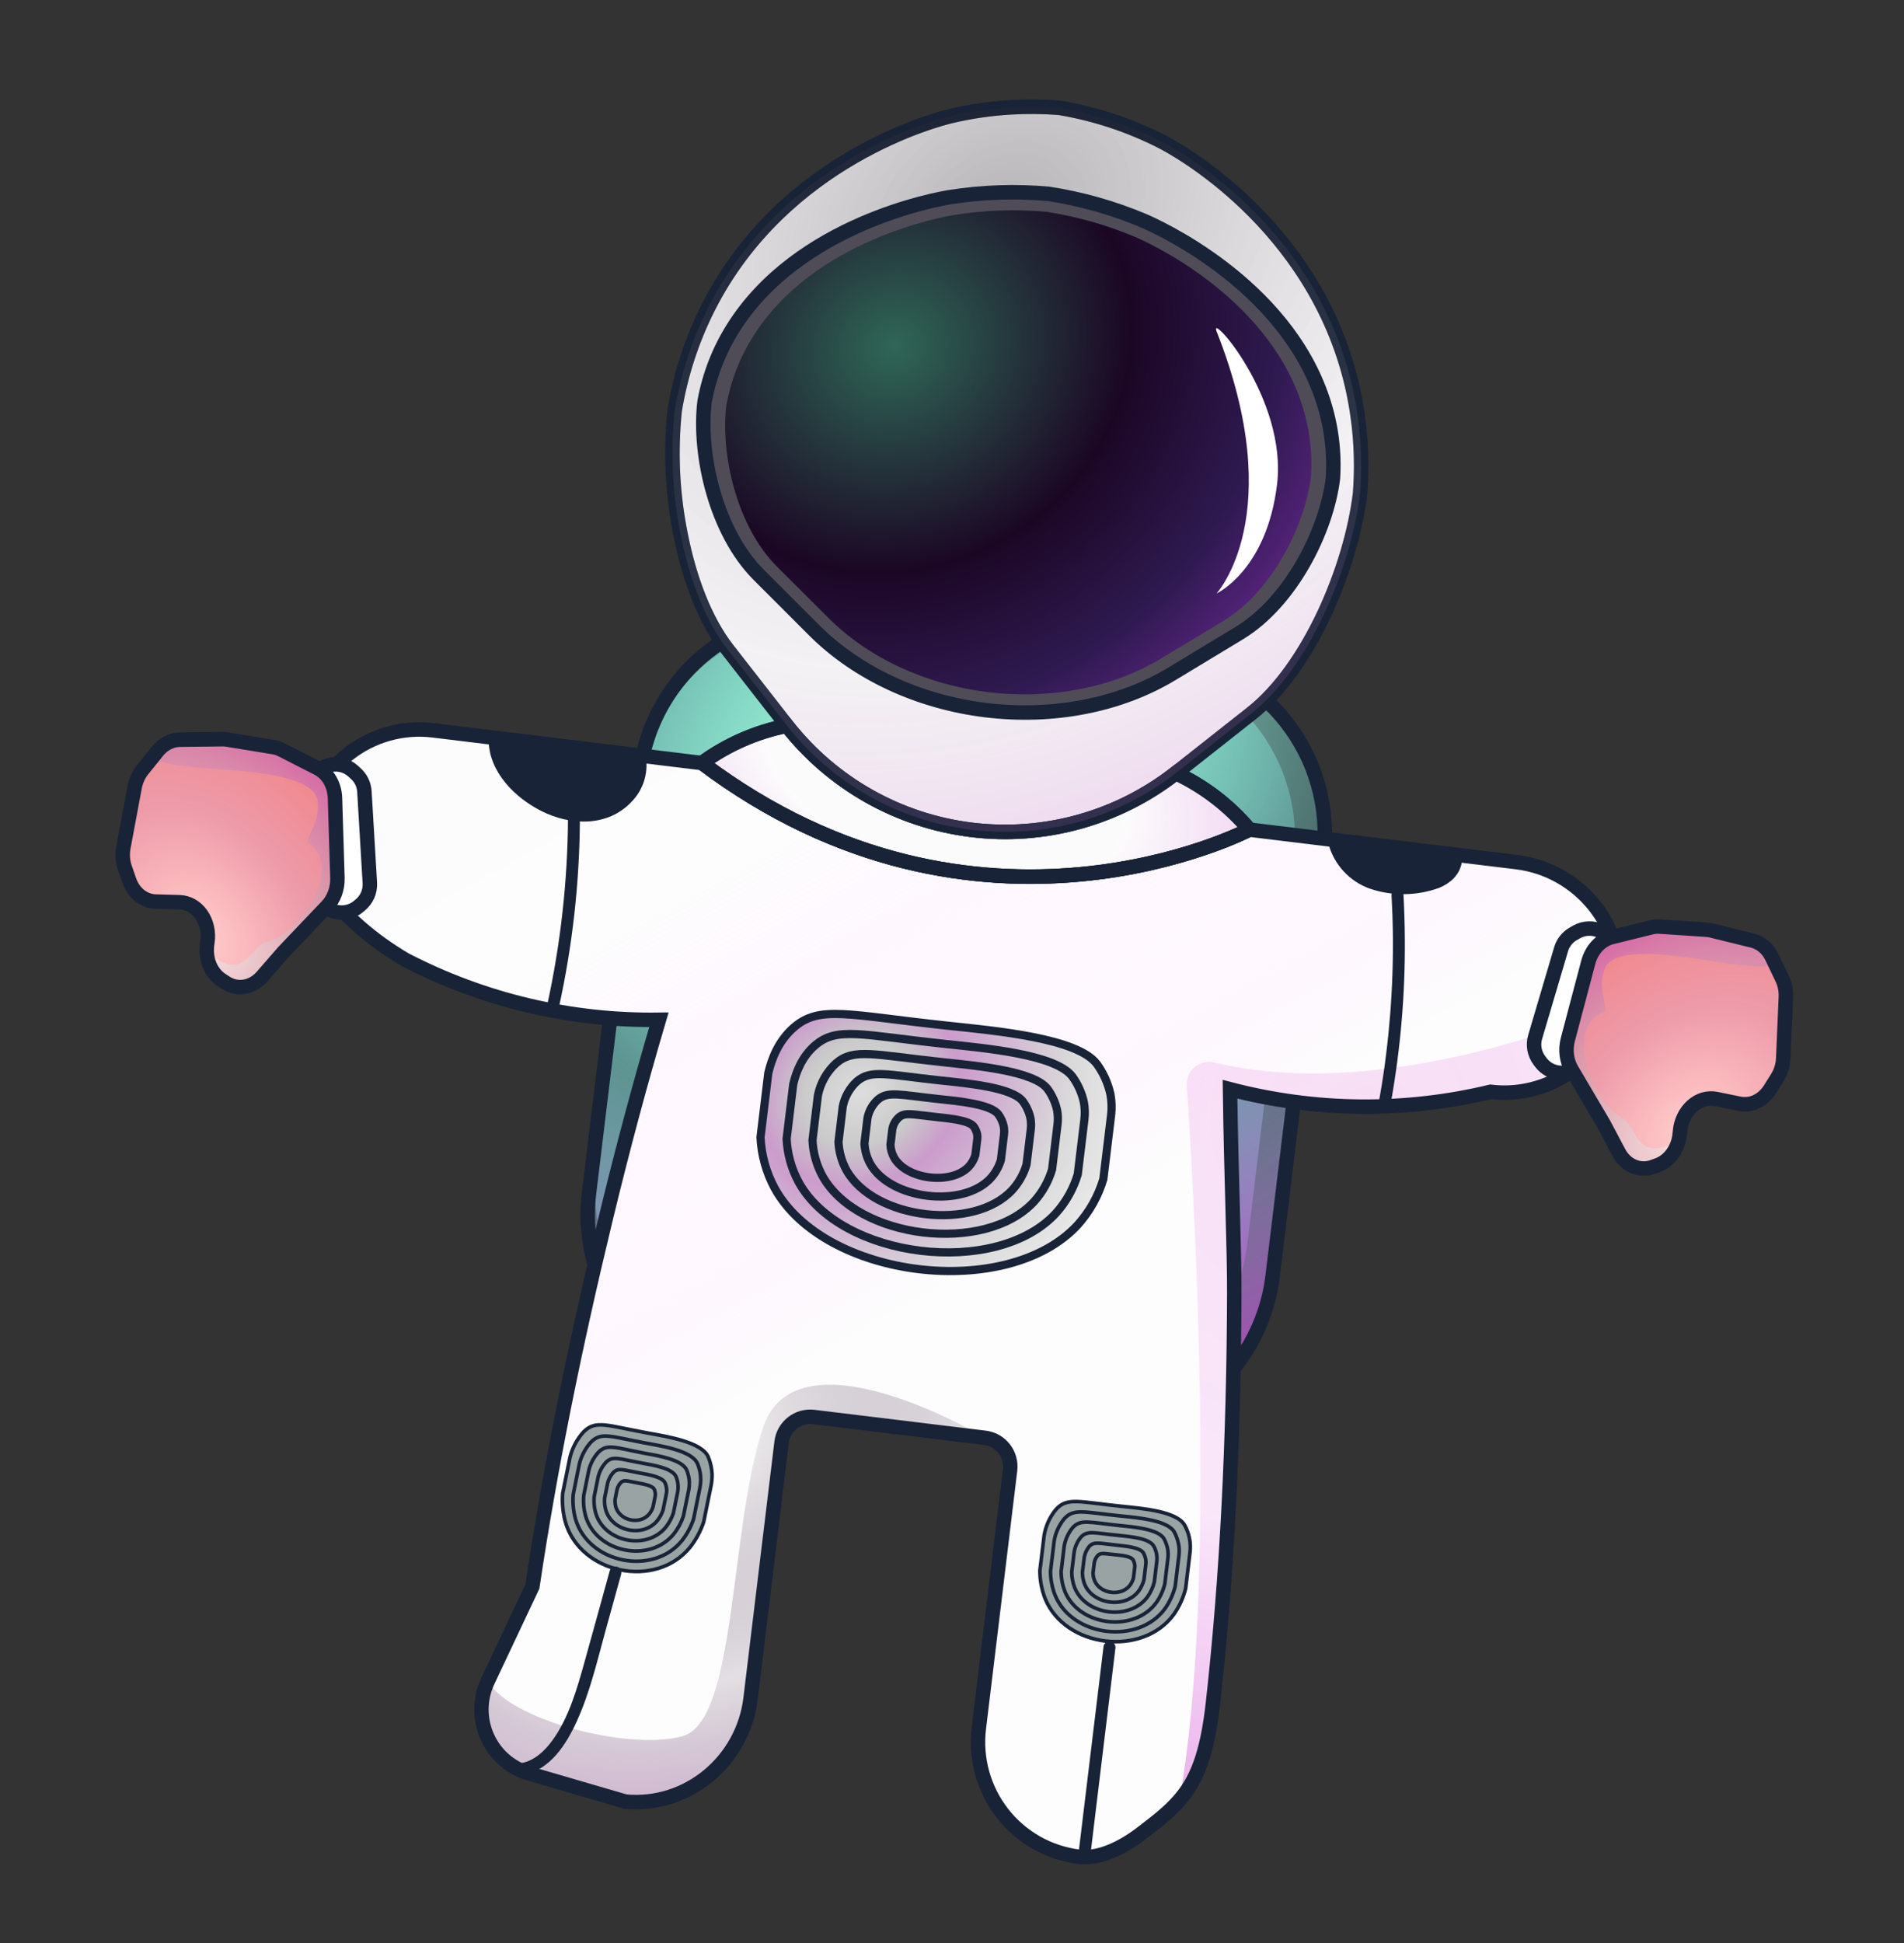 <svg width="150" height="153" viewBox="0 0 150 153" fill="none" xmlns="http://www.w3.org/2000/svg">
<rect x="0" y="0" width="150" height="153" fill="#333333" stroke="none"/>
<path d="M91.861 51.503L66.249 48.39C58.45 47.442 51.36 53.02 50.412 60.848L46.408 93.928C45.46 101.756 51.014 108.871 58.812 109.819L84.425 112.933C92.223 113.881 99.313 108.303 100.261 100.474L104.265 67.395C105.213 59.566 99.659 52.451 91.861 51.503Z" fill="url(#paint0_radial_850_16752)"/>
<path d="M89.52 51.848L66.43 49.041C58.632 48.093 51.542 53.671 50.594 61.5L46.938 91.701C45.99 99.529 51.544 106.644 59.342 107.592L82.433 110.399C90.231 111.347 97.321 105.769 98.269 97.941L101.924 67.74C102.872 59.911 97.319 52.796 89.52 51.848Z" fill="url(#paint1_radial_850_16752)"/>
<path d="M91.861 51.503L66.249 48.39C58.45 47.442 51.36 53.02 50.412 60.848L46.408 93.928C45.46 101.756 51.014 108.871 58.812 109.819L84.425 112.933C92.223 113.881 99.313 108.303 100.261 100.474L104.265 67.395C105.213 59.566 99.659 52.451 91.861 51.503Z" stroke="#182338" stroke-width="1.139" stroke-miterlimit="10"/>
<path d="M127.282 79.274C126.719 81.395 125.412 83.241 123.601 84.472C121.791 85.703 119.598 86.235 117.428 85.971C110.673 87.596 103.624 87.526 96.904 85.769C96.997 92.814 97.253 98.417 97.24 101.854C97.2 113.309 96.682 124.09 95.559 134.118C95.106 138.173 94.269 140.205 92.902 141.774C92.11 142.683 91.138 143.439 89.959 144.339C88.169 145.711 86.414 146.379 85.021 146.21C82.634 145.919 80.46 144.689 78.978 142.79C77.495 140.89 76.825 138.477 77.115 136.08L79.576 115.751C79.648 115.152 79.481 114.548 79.11 114.073C78.74 113.599 78.196 113.291 77.599 113.218L64.099 111.577C63.502 111.505 62.901 111.673 62.428 112.046C61.955 112.418 61.648 112.964 61.576 113.563L59.135 133.726C58.539 138.646 54.182 142.308 49.273 141.844L45.99 140.887L41.697 139.634C40.747 139.358 39.895 138.817 39.24 138.073C38.585 137.33 38.154 136.415 37.997 135.435C37.83 134.389 37.984 133.316 38.438 132.359L41.948 124.921C42.639 120.284 43.471 115.567 44.44 110.731C45.408 105.895 46.515 100.941 47.753 95.83C49.057 90.451 50.445 85.271 51.917 80.292C44.973 80.389 38.112 78.767 31.941 75.572C26.698 72.479 23.695 68.246 24.034 65.442C24.324 63.046 25.551 60.863 27.444 59.374C29.337 57.885 31.741 57.211 34.128 57.501L55.318 60.077C77.118 76.479 98.438 65.319 98.438 65.319L119.481 67.877C124.381 68.472 128.027 72.845 127.563 77.773C127.511 78.28 127.417 78.783 127.282 79.274Z" fill="white"/>
<path d="M127.282 79.274C126.719 81.395 125.412 83.241 123.601 84.472C121.791 85.703 119.598 86.235 117.428 85.971C110.673 87.596 103.624 87.526 96.904 85.769C96.997 92.814 97.253 98.417 97.24 101.854C97.2 113.309 96.682 124.09 95.559 134.118C95.106 138.173 94.269 140.205 92.902 141.774C92.11 142.683 91.138 143.439 89.959 144.339C88.169 145.711 86.414 146.379 85.021 146.21C82.634 145.919 80.46 144.689 78.978 142.79C77.495 140.89 76.825 138.477 77.115 136.08L79.576 115.751C79.648 115.152 79.481 114.548 79.11 114.073C78.74 113.599 78.196 113.291 77.599 113.218L64.099 111.577C63.502 111.505 62.901 111.673 62.428 112.046C61.955 112.418 61.648 112.964 61.576 113.563L59.135 133.726C58.539 138.646 54.182 142.308 49.273 141.844L45.99 140.887L41.697 139.634C40.747 139.358 39.895 138.817 39.24 138.073C38.585 137.33 38.154 136.415 37.997 135.435C37.83 134.389 37.984 133.316 38.438 132.359L41.948 124.921C42.639 120.284 43.471 115.567 44.44 110.731C45.408 105.895 46.515 100.941 47.753 95.83C49.057 90.451 50.445 85.271 51.917 80.292C44.973 80.389 38.112 78.767 31.941 75.572C26.698 72.479 23.695 68.246 24.034 65.442C24.324 63.046 25.551 60.863 27.444 59.374C29.337 57.885 31.741 57.211 34.128 57.501L55.318 60.077C77.118 76.479 98.438 65.319 98.438 65.319L119.481 67.877C124.381 68.472 128.027 72.845 127.563 77.773C127.511 78.28 127.417 78.783 127.282 79.274Z" fill="url(#paint2_linear_850_16752)" fill-opacity="0.3"/>
<path opacity="0.6" d="M77.598 113.208L64.098 111.567C63.501 111.495 62.9 111.663 62.427 112.035C61.954 112.408 61.647 112.953 61.575 113.552L59.132 133.726C58.537 138.645 54.179 142.308 49.271 141.843L45.987 140.887L41.695 139.634C40.745 139.357 39.894 138.816 39.239 138.073C38.585 137.33 38.154 136.415 37.997 135.435C37.976 134.939 37.963 134.481 37.958 134.078C37.94 132.446 38.069 131.65 38.438 132.354C40.005 135.364 49.459 137.904 53.765 136.718C58.072 135.533 57.437 120.448 60.111 112.415C62.786 104.381 77.598 113.208 77.598 113.208Z" fill="url(#paint3_radial_850_16752)"/>
<path d="M98.425 65.32C98.425 65.32 77.104 76.48 55.305 60.078C57.3 58.628 59.585 57.629 62.001 57.151C65.581 61.702 70.809 64.648 76.544 65.345C82.28 66.042 88.059 64.435 92.621 60.873C94.853 61.917 96.833 63.434 98.425 65.32Z" fill="white" stroke="#182338" stroke-width="1.139" stroke-miterlimit="10"/>
<path d="M76.546 65.344C70.811 64.651 65.583 61.711 62.001 57.163C63.763 56.817 65.569 56.752 67.351 56.971L87.486 59.419C89.269 59.633 91.007 60.129 92.636 60.888C88.074 64.45 82.295 66.057 76.559 65.359L76.546 65.344Z" fill="white" stroke="#182338" stroke-width="1.139" stroke-miterlimit="10"/>
<path d="M107.147 38.875C106.446 44.66 103.164 52.577 98.594 56.172L92.691 60.826L92.629 60.874C88.067 64.435 82.288 66.042 76.552 65.345C70.817 64.648 65.589 61.703 62.009 57.152L61.961 57.09L57.331 51.156C55.541 48.863 54.321 45.597 53.638 42.183C52.973 38.938 52.81 35.608 53.154 32.312C53.622 29.476 54.521 26.728 55.819 24.166C61.776 12.446 73.924 9.372 74.919 9.139C76.457 8.778 78.022 8.549 79.599 8.455C80.877 8.38 82.159 8.391 83.435 8.488C86.26 8.957 88.997 9.858 91.549 11.161C92.459 11.625 103.522 17.521 106.51 30.328C107.156 33.127 107.371 36.01 107.147 38.875Z" fill="white" stroke="#182338" stroke-width="1.139" stroke-miterlimit="10"/>
<path d="M98.425 65.32C98.425 65.32 77.104 76.48 55.305 60.078C57.3 58.628 59.585 57.629 62.001 57.151C65.581 61.702 70.809 64.648 76.544 65.345C82.28 66.042 88.059 64.435 92.621 60.873C94.853 61.917 96.833 63.434 98.425 65.32Z" fill="url(#paint4_radial_850_16752)" fill-opacity="0.3" stroke="#182338" stroke-width="1.139" stroke-miterlimit="10"/>
<path opacity="0.3" d="M107.147 38.875C106.446 44.66 103.164 52.577 98.594 56.172L92.691 60.826L92.629 60.874C88.067 64.435 82.288 66.042 76.552 65.345C70.817 64.648 65.589 61.703 62.009 57.152L61.961 57.09L57.331 51.156C55.541 48.863 54.321 45.597 53.638 42.183C52.973 38.938 52.81 35.608 53.154 32.312C53.622 29.476 54.521 26.728 55.819 24.166C61.776 12.446 73.924 9.372 74.919 9.139C76.457 8.778 78.022 8.549 79.599 8.455C80.877 8.38 82.159 8.391 83.435 8.488C86.26 8.957 88.997 9.858 91.549 11.161C92.459 11.625 103.522 17.521 106.51 30.328C107.156 33.127 107.371 36.01 107.147 38.875Z" fill="url(#paint5_radial_850_16752)" stroke="#182338" stroke-width="1.139" stroke-miterlimit="10"/>
<path d="M105.011 37.656C105.144 35.572 104.875 33.482 104.219 31.501C101.178 22.233 90.919 17.733 90.087 17.378C87.689 16.37 85.177 15.661 82.608 15.264C80.016 15.033 77.407 15.12 74.836 15.524C73.934 15.668 62.918 17.582 57.746 25.851C56.638 27.618 55.877 29.583 55.506 31.638C55.005 35.774 56.396 41.889 59.777 45.267L64.151 49.64C67.532 53.02 72.398 55.28 77.681 55.922C82.963 56.564 88.23 55.536 92.319 53.064L97.61 49.866C101.704 47.397 104.511 41.792 105.011 37.656Z" fill="#504C57" stroke="#182338" stroke-width="1.139" stroke-miterlimit="10"/>
<path d="M103.285 37.512C103.407 35.574 103.157 33.63 102.548 31.787C99.718 23.163 90.182 18.976 89.395 18.643C87.163 17.707 84.827 17.047 82.436 16.677C80.026 16.463 77.6 16.544 75.21 16.919C74.369 17.054 64.108 18.834 59.305 26.53C58.273 28.174 57.565 30.003 57.22 31.915C56.754 35.765 58.049 41.454 61.194 44.599L65.269 48.66C68.414 51.811 72.942 53.91 77.856 54.507C82.772 55.105 87.672 54.149 91.479 51.849L96.404 48.882C100.207 46.576 102.819 41.362 103.285 37.512Z" fill="url(#paint6_radial_850_16752)"/>
<path d="M95.849 26.107C95.177 24.403 101.427 31.369 100.607 38.146C99.787 44.922 95.838 46.734 95.838 46.734C95.838 46.734 101.558 40.554 95.849 26.107Z" fill="white"/>
<path d="M61.024 93.555C60.362 92.324 59.983 90.959 59.914 89.562L60.526 84.504C60.788 83.388 61.328 81.948 62.557 80.893C64.59 79.143 66.794 79.926 74.677 80.769C78.399 81.166 84.9 81.74 86.419 83.794C86.93 84.501 87.291 85.306 87.48 86.159C87.58 86.696 87.599 87.245 87.537 87.788L86.924 92.845C86.524 94.185 85.832 95.419 84.897 96.457C79.363 102.454 64.953 100.702 61.024 93.555Z" fill="url(#paint7_radial_850_16752)" stroke="#182338" stroke-width="0.645" stroke-miterlimit="10"/>
<path d="M62.912 93.071C62.349 92.026 62.028 90.866 61.971 89.679L62.491 85.382C62.712 84.434 63.17 83.211 64.214 82.314C65.942 80.828 67.812 81.491 74.511 82.209C77.674 82.547 83.194 83.035 84.487 84.779C84.922 85.379 85.228 86.063 85.388 86.788C85.471 87.244 85.484 87.71 85.428 88.171L84.908 92.468C84.567 93.606 83.979 94.654 83.185 95.536C78.486 100.631 66.236 99.142 62.912 93.071Z" stroke="#182338" stroke-width="0.645" stroke-miterlimit="10"/>
<path d="M64.784 92.585C64.321 91.725 64.056 90.771 64.008 89.794L64.436 86.258C64.631 85.287 65.128 84.403 65.856 83.734C67.272 82.51 68.817 83.057 74.329 83.645C76.931 83.926 81.474 84.326 82.538 85.761C82.895 86.256 83.147 86.819 83.279 87.415C83.348 87.79 83.359 88.174 83.312 88.552L82.884 92.089C82.604 93.026 82.12 93.888 81.467 94.614C77.606 98.807 67.533 97.583 64.784 92.585Z" stroke="#182338" stroke-width="0.645" stroke-miterlimit="10"/>
<path d="M66.664 92.111C66.301 91.436 66.094 90.688 66.056 89.921L66.394 87.135C66.545 86.373 66.935 85.679 67.506 85.154C68.622 84.195 69.831 84.624 74.156 85.086C76.197 85.304 79.763 85.62 80.596 86.745C80.877 87.133 81.076 87.576 81.18 88.044C81.233 88.338 81.242 88.639 81.206 88.936L80.87 91.712C80.65 92.447 80.269 93.124 79.755 93.692C76.726 96.984 68.821 96.023 66.664 92.111Z" stroke="#182338" stroke-width="0.645" stroke-miterlimit="10"/>
<path d="M68.545 91.617C68.282 91.129 68.131 90.588 68.102 90.035L68.345 88.027C68.457 87.477 68.74 86.976 69.152 86.597C69.962 85.901 70.84 86.211 73.978 86.547C75.461 86.707 78.049 86.935 78.653 87.752C78.857 88.033 79.002 88.354 79.076 88.695C79.115 88.908 79.121 89.126 79.094 89.341L78.851 91.349C78.691 91.88 78.415 92.368 78.044 92.779C75.851 95.159 70.101 94.46 68.545 91.617Z" stroke="#182338" stroke-width="0.645" stroke-miterlimit="10"/>
<path d="M70.425 91.132C70.261 90.828 70.167 90.49 70.151 90.144L70.303 88.889C70.372 88.545 70.547 88.232 70.805 87.995C71.309 87.562 71.849 87.755 73.807 87.965C74.728 88.065 76.34 88.207 76.715 88.713C76.842 88.889 76.932 89.089 76.978 89.301C77.002 89.433 77.007 89.568 76.991 89.702L76.839 90.957C76.739 91.289 76.567 91.594 76.335 91.851C74.968 93.335 71.398 92.901 70.425 91.132Z" stroke="#182338" stroke-width="0.645" stroke-miterlimit="10"/>
<path d="M82.335 125.876C82.066 125.179 81.926 124.439 81.922 123.692L82.261 120.893C82.388 120.15 82.705 119.453 83.183 118.871C84.065 117.873 85.006 118.27 88.361 118.614C89.945 118.779 92.712 118.995 93.331 120.105C93.698 120.769 93.843 121.535 93.743 122.289L93.405 125.087C93.222 125.812 92.909 126.497 92.483 127.109C90.032 130.504 83.905 129.759 82.335 125.876Z" fill="#99A3A3" stroke="#182338" stroke-width="0.285" stroke-miterlimit="10"/>
<path d="M83.113 125.594C82.883 124.997 82.763 124.363 82.761 123.722L83.051 121.328C83.16 120.693 83.431 120.096 83.839 119.598C84.604 118.746 85.4 119.085 88.27 119.372C89.625 119.512 91.993 119.698 92.521 120.653C92.703 120.997 92.823 121.37 92.877 121.756C92.906 122.01 92.905 122.266 92.874 122.52L92.584 124.914C92.427 125.534 92.16 126.121 91.796 126.647C89.699 129.547 84.449 128.909 83.113 125.594Z" fill="#99A3A3" stroke="#182338" stroke-width="0.285" stroke-miterlimit="10"/>
<path d="M83.89 125.309C83.7 124.81 83.6 124.28 83.598 123.745L83.838 121.755C83.928 121.223 84.155 120.724 84.496 120.307C85.132 119.597 85.793 119.881 88.178 120.125C89.306 120.24 91.274 120.395 91.711 121.184C91.863 121.469 91.964 121.778 92.009 122.099C92.032 122.311 92.031 122.525 92.005 122.737L91.764 124.728C91.636 125.247 91.413 125.738 91.107 126.176C89.365 128.597 85.007 128.068 83.89 125.309Z" fill="#99A3A3" stroke="#182338" stroke-width="0.285" stroke-miterlimit="10"/>
<path d="M84.666 125.024C84.514 124.628 84.435 124.209 84.433 123.786L84.625 122.199C84.698 121.779 84.877 121.384 85.147 121.053C85.654 120.488 86.182 120.715 88.082 120.901C88.979 120.994 90.547 121.116 90.897 121.752C91.105 122.129 91.187 122.563 91.13 122.99L90.938 124.576C90.834 124.987 90.657 125.375 90.416 125.723C89.031 127.645 85.559 127.223 84.666 125.024Z" fill="#99A3A3" stroke="#182338" stroke-width="0.285" stroke-miterlimit="10"/>
<path d="M85.446 124.739C85.333 124.445 85.274 124.132 85.274 123.816L85.417 122.634C85.471 122.322 85.605 122.028 85.804 121.782C86.182 121.362 86.576 121.53 87.992 121.674C88.659 121.755 89.829 121.834 90.089 122.303C90.179 122.468 90.239 122.648 90.266 122.834C90.282 122.959 90.282 123.086 90.266 123.211L90.123 124.393C90.045 124.699 89.913 124.988 89.733 125.247C88.698 126.693 86.111 126.378 85.446 124.739Z" fill="#99A3A3" stroke="#182338" stroke-width="0.285" stroke-miterlimit="10"/>
<path d="M86.227 124.454C86.15 124.262 86.111 124.057 86.112 123.849L86.206 123.071C86.24 122.864 86.328 122.67 86.462 122.509C86.708 122.234 86.966 122.344 87.9 122.429C88.34 122.483 89.108 122.533 89.279 122.852C89.338 122.963 89.378 123.085 89.396 123.21C89.405 123.294 89.404 123.38 89.393 123.464L89.299 124.242C89.248 124.442 89.161 124.632 89.043 124.802C88.364 125.74 86.662 125.533 86.227 124.454Z" fill="#99A3A3" stroke="#182338" stroke-width="0.285" stroke-miterlimit="10"/>
<path d="M44.544 119.851C44.342 119.113 44.27 118.346 44.331 117.584L44.908 114.745C45.096 113.998 45.466 113.31 45.985 112.742C46.95 111.79 47.819 112.262 51.073 112.851C52.607 113.132 55.3 113.556 55.802 114.735C55.975 115.166 56.075 115.622 56.098 116.085C56.103 116.393 56.075 116.7 56.015 117.002L55.438 119.84C55.197 120.566 54.832 121.244 54.358 121.843C51.673 125.146 45.73 123.947 44.544 119.851Z" fill="#99A3A3" stroke="#182338" stroke-width="0.285" stroke-miterlimit="10"/>
<path d="M45.338 119.614C45.166 118.984 45.105 118.33 45.157 117.679L45.648 115.253C45.81 114.616 46.127 114.029 46.57 113.544C47.392 112.73 48.142 113.134 50.914 113.644C52.224 113.885 54.517 114.248 54.95 115.256C55.207 115.867 55.27 116.542 55.132 117.19L54.641 119.614C54.434 120.233 54.122 120.812 53.718 121.325C51.42 124.13 46.36 123.102 45.338 119.614Z" fill="#99A3A3" stroke="#182338" stroke-width="0.285" stroke-miterlimit="10"/>
<path d="M46.133 119.377C45.99 118.856 45.939 118.313 45.982 117.774L46.39 115.764C46.522 115.235 46.784 114.747 47.153 114.346C47.837 113.665 48.464 113.996 50.755 114.43C51.84 114.628 53.739 114.928 54.099 115.764C54.223 116.068 54.294 116.391 54.309 116.719C54.313 116.937 54.294 117.155 54.25 117.369L53.842 119.377C53.673 119.891 53.415 120.37 53.08 120.794C51.174 123.125 46.978 122.268 46.133 119.377Z" fill="#99A3A3" stroke="#182338" stroke-width="0.285" stroke-miterlimit="10"/>
<path d="M46.928 119.14C46.814 118.726 46.773 118.295 46.808 117.867L47.131 116.271C47.237 115.852 47.446 115.466 47.739 115.148C48.278 114.613 48.768 114.879 50.595 115.213C51.458 115.371 52.967 115.61 53.257 116.272C53.424 116.675 53.466 117.118 53.377 117.545L53.052 119.14C52.917 119.548 52.712 119.929 52.446 120.266C50.929 122.114 47.599 121.434 46.928 119.14Z" fill="#99A3A3" stroke="#182338" stroke-width="0.285" stroke-miterlimit="10"/>
<path d="M47.723 118.903C47.638 118.597 47.607 118.279 47.634 117.962L47.873 116.782C47.951 116.47 48.105 116.184 48.322 115.947C48.722 115.553 49.084 115.75 50.436 115.998C51.074 116.114 52.192 116.29 52.401 116.782C52.474 116.96 52.515 117.15 52.524 117.342C52.522 117.47 52.507 117.597 52.478 117.721L52.238 118.901C52.138 119.203 51.986 119.486 51.79 119.736C50.683 121.104 48.22 120.603 47.723 118.903Z" fill="#99A3A3" stroke="#182338" stroke-width="0.285" stroke-miterlimit="10"/>
<path d="M48.514 118.665C48.46 118.467 48.441 118.26 48.459 118.055L48.612 117.289C48.665 117.088 48.765 116.903 48.904 116.749C49.163 116.493 49.399 116.621 50.277 116.781C50.689 116.857 51.413 116.973 51.55 117.29C51.597 117.406 51.624 117.529 51.63 117.654C51.631 117.738 51.62 117.822 51.6 117.905L51.444 118.67C51.38 118.866 51.282 119.049 51.155 119.21C50.437 120.096 48.837 119.769 48.514 118.665Z" fill="#99A3A3" stroke="#182338" stroke-width="0.285" stroke-miterlimit="10"/>
<path d="M38.497 58.343C38.562 60.819 40.546 62.789 42.62 63.849C44.931 65.026 47.87 65.136 49.756 63.135C50.202 62.68 50.536 62.128 50.733 61.522C50.929 60.915 50.982 60.271 50.887 59.641C50.782 59.042 49.847 59.178 49.954 59.782C50.309 61.773 48.535 63.46 46.688 63.714C44.504 64.024 42.13 62.844 40.709 61.218C39.943 60.392 39.492 59.323 39.433 58.197C39.414 58.073 39.347 57.962 39.247 57.887C39.147 57.813 39.021 57.781 38.898 57.799C38.776 57.82 38.666 57.888 38.592 57.988C38.518 58.088 38.485 58.212 38.5 58.336L38.497 58.343Z" fill="#182338"/>
<path d="M104.663 66.473C104.884 67.269 105.291 68.002 105.85 68.609C106.409 69.216 107.105 69.68 107.879 69.963C109.668 70.578 111.613 70.559 113.39 69.91C114.242 69.555 114.932 68.946 115.141 68.022C115.155 67.897 115.119 67.771 115.042 67.672C114.965 67.574 114.852 67.509 114.728 67.493C114.604 67.481 114.48 67.517 114.383 67.595C114.285 67.672 114.221 67.784 114.203 67.908C114.033 68.664 113.159 69.054 112.488 69.227C111.509 69.485 110.489 69.547 109.486 69.41C107.784 69.172 106.049 68.101 105.598 66.34C105.577 66.217 105.509 66.107 105.41 66.033C105.31 65.959 105.186 65.926 105.063 65.941C104.939 65.96 104.828 66.028 104.754 66.129C104.679 66.23 104.647 66.356 104.665 66.481L104.663 66.473Z" fill="#182338"/>
<path d="M44.748 64.436C44.717 69.412 44.161 74.372 43.089 79.232C43.074 79.356 43.109 79.481 43.186 79.58C43.263 79.678 43.376 79.742 43.499 79.758C43.623 79.77 43.747 79.734 43.845 79.658C43.943 79.581 44.008 79.469 44.026 79.346C45.098 74.486 45.654 69.526 45.685 64.55C45.697 64.426 45.66 64.303 45.584 64.205C45.508 64.107 45.397 64.042 45.275 64.024C45.151 64.008 45.025 64.043 44.927 64.121C44.828 64.198 44.764 64.311 44.748 64.436Z" fill="#182338"/>
<path d="M86.941 129.632L84.961 145.991C84.955 146.111 84.995 146.229 85.072 146.32C85.149 146.412 85.258 146.471 85.377 146.485C85.495 146.5 85.615 146.469 85.712 146.398C85.809 146.328 85.875 146.223 85.898 146.105L87.879 129.746C87.884 129.626 87.845 129.509 87.768 129.417C87.691 129.325 87.582 129.266 87.463 129.252C87.344 129.237 87.224 129.268 87.128 129.339C87.031 129.41 86.964 129.514 86.941 129.632Z" fill="#182338"/>
<path d="M48.049 123.641C47.391 126.021 46.74 128.402 46.073 130.786C45.473 132.932 44.835 135.233 43.51 137.058C42.903 137.883 42.123 138.626 41.097 138.828C40.501 138.946 40.636 139.885 41.237 139.767C43.363 139.345 44.622 137.349 45.456 135.507C46.493 133.224 47.06 130.743 47.724 128.336C48.124 126.892 48.523 125.449 48.921 124.007C48.964 123.89 48.962 123.761 48.914 123.646C48.866 123.531 48.777 123.438 48.663 123.387C48.548 123.34 48.418 123.341 48.303 123.39C48.188 123.438 48.096 123.53 48.048 123.646L48.049 123.641Z" fill="#182338"/>
<path d="M127.282 79.277C126.719 81.398 125.412 83.244 123.601 84.475C121.79 85.705 119.598 86.238 117.427 85.974C110.673 87.598 103.624 87.529 96.904 85.771C96.997 92.816 97.252 98.42 97.24 101.856C97.2 113.312 96.681 124.093 95.559 134.12C95.106 138.176 94.269 140.208 92.902 141.776C95.887 125.669 94.101 94.489 93.497 85.479C93.478 85.205 93.525 84.931 93.632 84.678C93.739 84.425 93.904 84.201 94.114 84.025C94.323 83.848 94.571 83.723 94.838 83.661C95.104 83.598 95.381 83.6 95.647 83.665C107.13 86.436 120.822 81.886 127.282 79.277Z" fill="url(#paint8_radial_850_16752)" fill-opacity="0.6"/>
<path d="M127.281 79.277C126.718 81.398 125.411 83.244 123.6 84.475C121.79 85.705 119.597 86.238 117.427 85.974C110.672 87.598 103.623 87.529 96.903 85.771C96.996 92.817 97.252 98.42 97.239 101.856C97.199 113.312 96.681 124.093 95.558 134.12C95.105 138.176 94.268 140.208 92.901 141.776C92.109 142.686 91.137 143.441 89.957 144.342C88.168 145.714 86.413 146.381 85.02 146.212C82.633 145.922 80.459 144.692 78.977 142.792C77.494 140.893 76.824 138.479 77.114 136.083L79.575 115.753C79.647 115.154 79.48 114.551 79.109 114.076C78.739 113.601 78.195 113.294 77.598 113.221L64.098 111.58C63.502 111.507 62.9 111.676 62.427 112.048C61.954 112.42 61.647 112.966 61.575 113.565L59.132 133.747C58.536 138.666 54.179 142.328 49.27 141.864L45.987 140.907L41.694 139.654C40.967 139.442 40.295 139.075 39.724 138.577C39.152 138.078 38.696 137.462 38.386 136.769C38.075 136.076 37.919 135.324 37.926 134.564C37.934 133.804 38.106 133.055 38.431 132.369L41.942 124.931C42.632 120.293 43.465 115.576 44.433 110.74C45.401 105.905 46.509 100.951 47.746 95.84C49.05 90.46 50.438 85.281 51.91 80.302C44.966 80.398 38.105 78.777 31.934 75.581C26.692 72.489 23.688 68.255 24.027 65.452C24.317 63.056 25.544 60.873 27.437 59.383C29.33 57.894 31.734 57.22 34.121 57.511L55.311 60.087C77.111 76.489 98.431 65.328 98.431 65.328L119.474 67.886C124.374 68.482 128.02 72.855 127.556 77.782C127.506 78.287 127.414 78.787 127.281 79.277V79.277Z" stroke="#182338" stroke-width="1.139" stroke-miterlimit="10"/>
<path d="M109.627 70.461C109.863 74.651 109.72 78.855 109.2 83.02C109.057 84.205 108.878 85.385 108.665 86.559C108.56 87.16 109.497 87.274 109.603 86.673C110.346 82.476 110.705 78.22 110.675 73.958C110.667 72.741 110.629 71.527 110.561 70.315C110.528 69.707 109.602 69.849 109.628 70.456L109.627 70.461Z" fill="#182338"/>
<path d="M105.721 66.477L105.391 67.129L107.472 69.364L111.943 69.938L114.667 68.415L114.729 67.383L108.339 66.606L105.721 66.477Z" fill="#182338"/>
<path d="M38.939 57.745C38.968 57.97 39.718 60.447 39.718 60.447L42.047 62.977L45.144 63.99L48.037 63.832L49.943 62.235L50.405 60.239L50.129 59.316L38.939 57.745Z" fill="#182338"/>
<path d="M25.23 70.98L25.257 71.018C25.424 71.245 25.635 71.435 25.878 71.578C26.121 71.72 26.39 71.811 26.669 71.845C26.949 71.879 27.232 71.855 27.502 71.775C27.771 71.695 28.022 71.561 28.239 71.381L28.394 71.251C28.643 71.043 28.84 70.779 28.969 70.48C29.098 70.182 29.156 69.857 29.137 69.532L28.709 62.331C28.693 62.058 28.623 61.792 28.504 61.546C28.384 61.301 28.218 61.082 28.014 60.901L27.801 60.707C27.561 60.494 27.276 60.34 26.966 60.257C26.657 60.174 26.333 60.165 26.019 60.229C25.705 60.293 25.411 60.43 25.158 60.628C24.906 60.826 24.703 61.08 24.565 61.37C24.414 61.688 24.346 62.039 24.369 62.391L24.832 69.876C24.855 70.275 24.993 70.659 25.23 70.98Z" fill="white" stroke="#182338" stroke-width="1.139" stroke-miterlimit="10"/>
<path d="M26.583 69.141L26.391 62.854C26.376 62.345 26.241 61.855 26.001 61.439C25.761 61.023 25.424 60.696 25.029 60.494L22.162 59.034C21.969 58.935 21.764 58.867 21.553 58.834L17.885 58.234C17.767 58.216 17.649 58.207 17.53 58.207L14.172 58.247C13.84 58.251 13.51 58.335 13.203 58.494C12.896 58.654 12.619 58.885 12.389 59.173L11.939 59.734L11.224 60.625C10.917 61.01 10.703 61.483 10.608 61.992L9.724 66.713C9.621 67.261 9.66 67.827 9.837 68.336L10.181 69.332C10.349 69.815 10.632 70.227 10.998 70.52C11.364 70.814 11.798 70.978 12.25 70.992L14.128 71.044C14.464 71.052 14.792 71.142 15.09 71.309C15.388 71.477 15.651 71.717 15.859 72.015C16.068 72.313 16.219 72.661 16.301 73.037C16.384 73.414 16.396 73.809 16.338 74.197L16.317 74.353C16.237 74.911 16.302 75.477 16.504 75.978C16.705 76.479 17.034 76.892 17.447 77.163L17.778 77.379C18.224 77.674 18.746 77.786 19.264 77.7C19.782 77.614 20.268 77.334 20.648 76.902L22.334 74.964L25.746 71.383C26.019 71.101 26.236 70.753 26.381 70.364C26.526 69.976 26.595 69.558 26.583 69.141Z" fill="white"/>
<path d="M26.583 69.141L26.391 62.854C26.376 62.345 26.241 61.855 26.001 61.439C25.761 61.023 25.424 60.696 25.029 60.494L22.162 59.034C21.969 58.935 21.764 58.867 21.553 58.834L17.885 58.234C17.767 58.216 17.649 58.207 17.53 58.207L14.172 58.247C13.84 58.251 13.51 58.335 13.203 58.494C12.896 58.654 12.619 58.885 12.389 59.173L11.939 59.734L11.224 60.625C10.917 61.01 10.703 61.483 10.608 61.992L9.724 66.713C9.621 67.261 9.66 67.827 9.837 68.336L10.181 69.332C10.349 69.815 10.632 70.227 10.998 70.52C11.364 70.814 11.798 70.978 12.25 70.992L14.128 71.044C14.464 71.052 14.792 71.142 15.09 71.309C15.388 71.477 15.651 71.717 15.859 72.015C16.068 72.313 16.219 72.661 16.301 73.037C16.384 73.414 16.396 73.809 16.338 74.197L16.317 74.353C16.237 74.911 16.302 75.477 16.504 75.978C16.705 76.479 17.034 76.892 17.447 77.163L17.778 77.379C18.224 77.674 18.746 77.786 19.264 77.7C19.782 77.614 20.268 77.334 20.648 76.902L22.334 74.964L25.746 71.383C26.019 71.101 26.236 70.753 26.381 70.364C26.526 69.976 26.595 69.558 26.583 69.141Z" fill="url(#paint9_radial_850_16752)" fill-opacity="0.6"/>
<path opacity="0.6" d="M26.583 69.141L26.392 62.854C26.376 62.345 26.241 61.855 26.001 61.439C25.761 61.023 25.424 60.696 25.029 60.494L22.162 59.034C21.969 58.934 21.764 58.867 21.553 58.834L17.885 58.234C17.767 58.216 17.649 58.207 17.53 58.207L14.172 58.247C13.84 58.251 13.51 58.334 13.203 58.494C12.896 58.654 12.619 58.885 12.389 59.173L11.939 59.734C13.383 60.382 16.505 60.492 18.125 60.633C20.248 60.822 24.674 61.189 25.001 62.975C25.328 64.761 23.882 66.124 24.327 66.406C27.032 68.121 23.885 73.415 20.948 74.203C19.694 74.541 19.255 77.369 16.526 75.103C16.724 75.478 17.111 76.951 17.455 77.168L17.786 77.384C18.232 77.675 18.752 77.786 19.268 77.699C19.785 77.612 20.269 77.332 20.648 76.902L22.334 74.964L25.746 71.383C26.019 71.101 26.236 70.752 26.381 70.364C26.526 69.976 26.595 69.558 26.583 69.141Z" fill="url(#paint10_radial_850_16752)"/>
<path d="M26.583 69.141L26.391 62.854C26.376 62.345 26.241 61.855 26.001 61.439C25.761 61.023 25.424 60.696 25.029 60.494L22.162 59.034C21.969 58.935 21.764 58.867 21.553 58.834L17.885 58.234C17.767 58.216 17.649 58.207 17.53 58.207L14.172 58.247C13.84 58.251 13.51 58.335 13.203 58.494C12.896 58.654 12.619 58.885 12.389 59.173L11.939 59.734L11.224 60.625C10.917 61.01 10.703 61.483 10.608 61.992L9.724 66.713C9.621 67.261 9.66 67.827 9.837 68.336L10.181 69.332C10.349 69.815 10.632 70.227 10.998 70.52C11.364 70.814 11.798 70.978 12.25 70.992L14.128 71.044C14.464 71.052 14.792 71.142 15.09 71.309C15.388 71.477 15.651 71.717 15.859 72.015C16.068 72.313 16.219 72.661 16.301 73.037C16.384 73.414 16.396 73.809 16.338 74.197L16.317 74.353C16.237 74.911 16.302 75.477 16.504 75.978C16.705 76.479 17.034 76.892 17.447 77.163L17.778 77.379C18.224 77.674 18.746 77.786 19.264 77.7C19.782 77.614 20.268 77.334 20.648 76.902L22.334 74.964L25.746 71.383C26.019 71.101 26.236 70.753 26.381 70.364C26.526 69.976 26.595 69.558 26.583 69.141V69.141Z" stroke="#182338" stroke-width="1.139" stroke-miterlimit="10"/>
<path d="M124.419 83.958L124.384 83.988C124.17 84.172 123.921 84.309 123.652 84.393C123.383 84.476 123.1 84.503 122.821 84.473C122.541 84.443 122.271 84.355 122.026 84.216C121.781 84.078 121.567 83.89 121.397 83.665L121.276 83.504C121.08 83.244 120.948 82.942 120.889 82.622C120.831 82.302 120.849 81.972 120.941 81.66L122.986 74.744C123.063 74.482 123.192 74.238 123.363 74.026C123.535 73.814 123.747 73.638 123.986 73.509L124.237 73.368C124.519 73.216 124.832 73.13 125.152 73.12C125.472 73.109 125.79 73.173 126.081 73.307C126.372 73.441 126.628 73.641 126.829 73.891C127.03 74.141 127.171 74.435 127.239 74.749C127.314 75.093 127.301 75.451 127.2 75.788L125.055 82.973C124.943 83.357 124.722 83.699 124.419 83.958Z" fill="white" stroke="#182338" stroke-width="1.139" stroke-miterlimit="10"/>
<path d="M123.517 81.859L125.125 75.779C125.255 75.287 125.497 74.841 125.825 74.49C126.153 74.139 126.555 73.897 126.985 73.79L130.108 73.019C130.319 72.966 130.534 72.947 130.747 72.963L134.455 73.211C134.574 73.22 134.691 73.238 134.807 73.265L138.069 74.067C138.391 74.146 138.693 74.302 138.956 74.528C139.219 74.752 139.437 75.041 139.596 75.374L139.907 76.022L140.401 77.052C140.614 77.497 140.715 78.006 140.693 78.523L140.486 83.322C140.463 83.88 140.296 84.422 140.009 84.878L139.448 85.77C139.176 86.202 138.807 86.539 138.384 86.742C137.961 86.945 137.501 87.005 137.058 86.917L135.216 86.541C134.888 86.472 134.548 86.486 134.22 86.581C133.891 86.676 133.582 86.851 133.311 87.094C133.04 87.336 132.815 87.641 132.649 87.989C132.484 88.337 132.382 88.719 132.351 89.11L132.336 89.267C132.288 89.828 132.097 90.365 131.787 90.807C131.477 91.25 131.064 91.577 130.6 91.747L130.229 91.883C129.728 92.068 129.195 92.059 128.709 91.858C128.224 91.656 127.814 91.273 127.541 90.766L126.338 88.495L123.824 84.233C123.622 83.896 123.49 83.508 123.437 83.097C123.383 82.686 123.411 82.263 123.517 81.859Z" fill="white"/>
<path d="M123.517 81.859L125.125 75.779C125.255 75.287 125.497 74.841 125.825 74.49C126.153 74.139 126.555 73.897 126.985 73.79L130.108 73.019C130.319 72.966 130.534 72.947 130.747 72.963L134.455 73.211C134.574 73.22 134.691 73.238 134.807 73.265L138.069 74.067C138.391 74.146 138.693 74.302 138.956 74.528C139.219 74.752 139.437 75.041 139.596 75.374L139.907 76.022L140.401 77.052C140.614 77.497 140.715 78.006 140.693 78.523L140.486 83.322C140.463 83.88 140.296 84.422 140.009 84.878L139.448 85.77C139.176 86.202 138.807 86.539 138.384 86.742C137.961 86.945 137.501 87.005 137.058 86.917L135.216 86.541C134.888 86.472 134.548 86.486 134.22 86.581C133.891 86.676 133.582 86.851 133.311 87.094C133.04 87.336 132.815 87.641 132.649 87.989C132.484 88.337 132.382 88.719 132.351 89.11L132.336 89.267C132.288 89.828 132.097 90.365 131.787 90.807C131.477 91.25 131.064 91.577 130.6 91.747L130.229 91.883C129.728 92.068 129.195 92.059 128.709 91.858C128.224 91.656 127.814 91.273 127.541 90.766L126.338 88.495L123.824 84.233C123.622 83.896 123.49 83.508 123.437 83.097C123.383 82.686 123.411 82.263 123.517 81.859Z" fill="url(#paint11_radial_850_16752)" fill-opacity="0.6"/>
<path opacity="0.6" d="M123.517 81.859L125.125 75.779C125.256 75.287 125.498 74.841 125.826 74.49C126.154 74.139 126.555 73.897 126.986 73.79L130.109 73.019C130.32 72.966 130.534 72.947 130.747 72.963L134.456 73.211C134.574 73.22 134.692 73.239 134.808 73.266L138.069 74.067C138.391 74.146 138.694 74.303 138.957 74.528C139.22 74.753 139.438 75.041 139.596 75.374L139.907 76.022C138.354 76.326 135.289 75.724 133.679 75.494C131.569 75.195 127.175 74.548 126.452 76.213C125.73 77.879 126.83 79.534 126.333 79.708C123.311 80.765 125.178 86.635 127.86 88.069C129.006 88.684 128.794 91.538 131.964 89.95C131.686 90.27 130.976 91.617 130.592 91.75L130.221 91.886C129.721 92.068 129.189 92.058 128.706 91.856C128.223 91.654 127.814 91.271 127.542 90.766L126.339 88.495L123.825 84.234C123.623 83.896 123.49 83.508 123.437 83.097C123.384 82.686 123.411 82.263 123.517 81.859Z" fill="url(#paint12_radial_850_16752)"/>
<path d="M123.517 81.859L125.125 75.779C125.255 75.287 125.497 74.841 125.825 74.49C126.153 74.139 126.555 73.897 126.985 73.79L130.108 73.019C130.319 72.966 130.534 72.947 130.747 72.963L134.455 73.211C134.574 73.22 134.691 73.238 134.807 73.265L138.069 74.067C138.391 74.146 138.693 74.302 138.956 74.528C139.219 74.752 139.437 75.041 139.596 75.374L139.907 76.022L140.401 77.052C140.614 77.497 140.715 78.006 140.693 78.523L140.486 83.322C140.463 83.88 140.296 84.422 140.009 84.878L139.448 85.77C139.176 86.202 138.807 86.539 138.384 86.742C137.961 86.945 137.501 87.005 137.058 86.917L135.216 86.541C134.888 86.472 134.548 86.486 134.22 86.581C133.891 86.676 133.582 86.851 133.311 87.094C133.04 87.336 132.815 87.641 132.649 87.989C132.484 88.337 132.382 88.719 132.351 89.11L132.336 89.267C132.288 89.828 132.097 90.365 131.787 90.807C131.477 91.25 131.064 91.577 130.6 91.747L130.229 91.883C129.728 92.068 129.195 92.059 128.709 91.858C128.224 91.656 127.814 91.273 127.541 90.766L126.338 88.495L123.824 84.233C123.622 83.896 123.49 83.508 123.437 83.097C123.383 82.686 123.411 82.263 123.517 81.859V81.859Z" stroke="#182338" stroke-width="1.139" stroke-miterlimit="10"/>
<defs>
<radialGradient id="paint0_radial_850_16752" cx="0" cy="0" r="1" gradientUnits="userSpaceOnUse" gradientTransform="translate(74.456 59.728) rotate(56.335) scale(57.831 74.774)">
<stop stop-color="#A6FFD4"/>
<stop offset="0.482" stop-color="#83EAE4" stop-opacity="0.31"/>
<stop offset="1" stop-color="#C037C2" stop-opacity="0.96"/>
</radialGradient>
<radialGradient id="paint1_radial_850_16752" cx="0" cy="0" r="1" gradientUnits="userSpaceOnUse" gradientTransform="translate(73.592 59.768) rotate(56.334) scale(55.121 71.271)">
<stop stop-color="#A6FFD4"/>
<stop offset="0.482" stop-color="#83EAE4" stop-opacity="0.31"/>
<stop offset="1" stop-color="#C037C2" stop-opacity="0.96"/>
</radialGradient>
<linearGradient id="paint2_linear_850_16752" x1="24.804" y1="13.953" x2="109.053" y2="169.09" gradientUnits="userSpaceOnUse">
<stop stop-color="#F4F4F4"/>
<stop offset="0.359" stop-color="#F9F9F9"/>
<stop offset="0.482" stop-color="#FABAFC" stop-opacity="0.28"/>
<stop offset="0.568" stop-color="#F7F7F7" stop-opacity="0.96"/>
</linearGradient>
<radialGradient id="paint3_radial_850_16752" cx="0" cy="0" r="1" gradientUnits="userSpaceOnUse" gradientTransform="translate(56.594 113.672) rotate(50.676) scale(35.497 46.405)">
<stop stop-color="#F4F4F4"/>
<stop offset="0.482" stop-color="#361836" stop-opacity="0.22"/>
<stop offset="1" stop-color="#C037C2" stop-opacity="0.96"/>
</radialGradient>
<radialGradient id="paint4_radial_850_16752" cx="0" cy="0" r="1" gradientUnits="userSpaceOnUse" gradientTransform="translate(74.422 60.295) rotate(19.91) scale(30.907 17.708)">
<stop stop-color="#F4F4F4"/>
<stop offset="0.482" stop-color="#F4F4F4"/>
<stop offset="1" stop-color="#C037C2" stop-opacity="0.96"/>
</radialGradient>
<radialGradient id="paint5_radial_850_16752" cx="0" cy="0" r="1" gradientUnits="userSpaceOnUse" gradientTransform="translate(78.916 17.51) rotate(54.061) scale(55.455 72.36)">
<stop stop-color="#060006"/>
<stop offset="0.568" stop-color="#BAAEBA" stop-opacity="0.567"/>
<stop offset="1" stop-color="#C037C2" stop-opacity="0.96"/>
</radialGradient>
<radialGradient id="paint6_radial_850_16752" cx="0" cy="0" r="1" gradientUnits="userSpaceOnUse" gradientTransform="translate(70.468 27.286) rotate(63.176) scale(40.595 44.449)">
<stop stop-color="#2F6756"/>
<stop offset="0.427" stop-color="#1B0724"/>
<stop offset="0.699" stop-color="#2F1A51"/>
<stop offset="1" stop-color="#7C2BA3"/>
</radialGradient>
<radialGradient id="paint7_radial_850_16752" cx="0" cy="0" r="1" gradientUnits="userSpaceOnUse" gradientTransform="translate(67.782 86.018) rotate(59.265) scale(21.642 24.814)">
<stop stop-color="#DDDDDD"/>
<stop offset="0.188" stop-color="#CACACA"/>
<stop offset="0.329" stop-color="#CB9CCC"/>
<stop offset="0.699" stop-color="#DADADA"/>
<stop offset="1" stop-color="#EFEFEF"/>
</radialGradient>
<radialGradient id="paint8_radial_850_16752" cx="0" cy="0" r="1" gradientUnits="userSpaceOnUse" gradientTransform="translate(107.633 87.95) rotate(74.079) scale(68.516 70.345)">
<stop stop-color="#F4F4F4"/>
<stop offset="0" stop-color="#DD40CD" stop-opacity="0.27"/>
<stop offset="0.482" stop-color="#E258E4" stop-opacity="0.22"/>
<stop offset="1" stop-color="#C037C2" stop-opacity="0.96"/>
</radialGradient>
<radialGradient id="paint9_radial_850_16752" cx="0" cy="0" r="1" gradientUnits="userSpaceOnUse" gradientTransform="translate(15.742 73.71) rotate(-35.104) scale(17.714 23.867)">
<stop stop-color="#FD2E2E" stop-opacity="0.4"/>
<stop offset="0.453" stop-color="#D92A4A" stop-opacity="0.78"/>
<stop offset="1" stop-color="#EB2A2A"/>
</radialGradient>
<radialGradient id="paint10_radial_850_16752" cx="0" cy="0" r="1" gradientUnits="userSpaceOnUse" gradientTransform="translate(16.186 73.824) rotate(-36.525) scale(17.353 23.212)">
<stop stop-color="#F4F4F4"/>
<stop offset="0.482" stop-color="#BAAEBA" stop-opacity="0.567"/>
<stop offset="1" stop-color="#C037C2" stop-opacity="0.96"/>
<stop offset="1" stop-color="#98FF7E" stop-opacity="0.96"/>
</radialGradient>
<radialGradient id="paint11_radial_850_16752" cx="0" cy="0" r="1" gradientUnits="userSpaceOnUse" gradientTransform="translate(133.042 88.771) rotate(-131.795) scale(17.722 23.856)">
<stop stop-color="#FD2E2E" stop-opacity="0.4"/>
<stop offset="0.453" stop-color="#D92A4A" stop-opacity="0.78"/>
<stop offset="1" stop-color="#EB2A2A"/>
</radialGradient>
<radialGradient id="paint12_radial_850_16752" cx="0" cy="0" r="1" gradientUnits="userSpaceOnUse" gradientTransform="translate(132.585 88.782) rotate(-130.375) scale(17.361 23.201)">
<stop stop-color="#F4F4F4"/>
<stop offset="0.482" stop-color="#BAAEBA" stop-opacity="0.567"/>
<stop offset="1" stop-color="#C037C2" stop-opacity="0.96"/>
<stop offset="1" stop-color="#98FF7E" stop-opacity="0.96"/>
</radialGradient>
</defs>
</svg>
